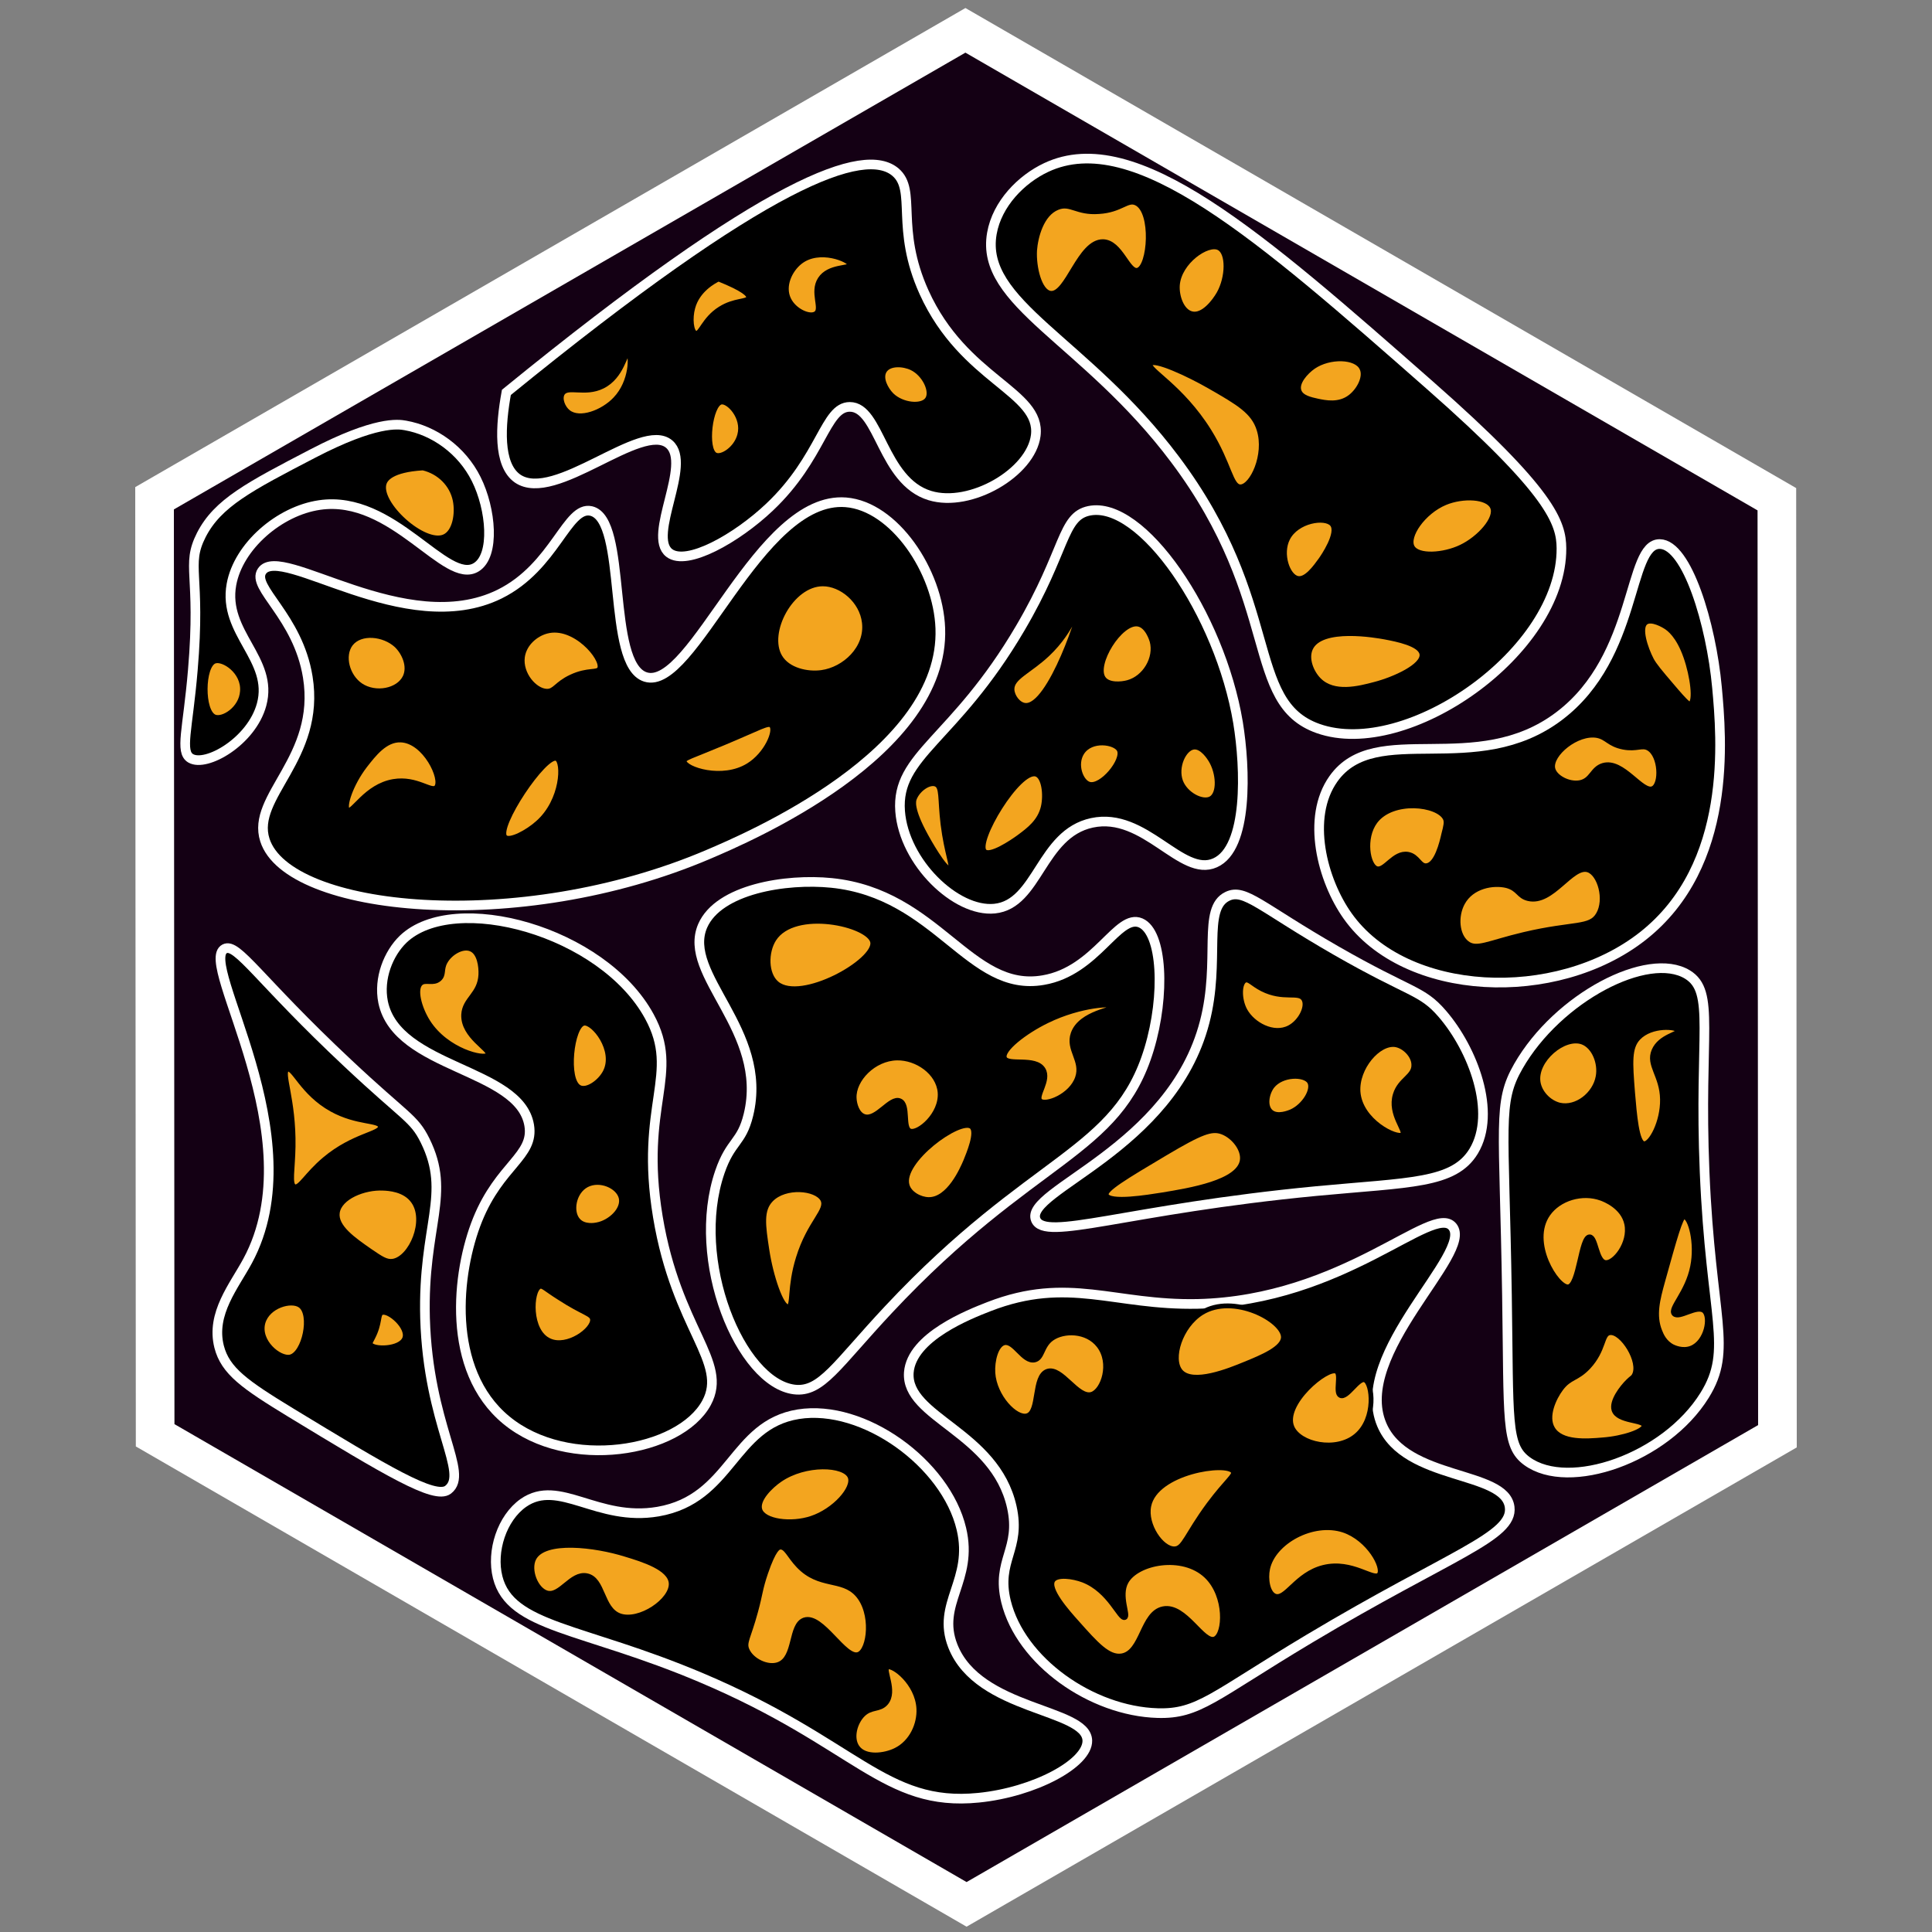 <?xml version="1.0" encoding="utf-8"?><!-- Generator: Adobe Illustrator 26.0.3, SVG Export Plug-In . SVG Version: 6.00 Build 0)  --><svg version="1.1" id="Ebene_1" xmlns="http://www.w3.org/2000/svg" xmlns:xlink="http://www.w3.org/1999/xlink" x="0px" y="0px"	 viewBox="0 0 100 100" style="enable-background:new 0 0 100 100;" xml:space="preserve"><rect x="0" y="0" width="100" height="100" fill="#808080" stroke="none"/><style type="text/css">	.st0{fill:#140014;stroke:#FFFFFF;stroke-width:2;stroke-miterlimit:10;}	.st1{fill:#000000;stroke:#FFFFFF;stroke-width:0.5;stroke-miterlimit:10;}	.st2{fill:#000000;stroke:#FFFFFF;stroke-width:0.5;stroke-miterlimit:10;}	.st3{fill:#F3A51F;stroke:#000000;stroke-width:0.25;stroke-miterlimit:10;}	.st4{fill:#F3A51F;stroke:#000000;stroke-width:0.25;stroke-miterlimit:10;}</style><g id="Ebene_2_00000176025868192884506990000017183403244025845153_"></g><g id="Ebene_1_00000070081453494179332120000015518110432246800057_">	<polygon class="st0" points="8,25.79 49.97,1.57 91.97,25.84 92,74.34 50.03,98.57 8.03,74.29 	"/></g><path class="st1" d="M26.21,20.31C39.78,9.25,44.76,7.56,46.35,8.91c1.11,0.95-0.03,2.88,1.48,6.22c2.06,4.55,6.06,5.13,5.78,7.41	c-0.24,1.92-3.38,3.75-5.48,3.11c-2.47-0.75-2.6-4.6-4.15-4.59c-1.28,0.01-1.43,2.62-4.15,5.19c-1.7,1.61-4.28,3.07-5.19,2.37	c-1.15-0.89,1.2-4.6,0-5.63c-1.43-1.23-5.92,3.1-7.85,1.78C25.76,24.05,25.9,22.02,26.21,20.31z"/><path class="st2" d="M13.56,29.56c0.98-1.44,7.43,3.59,12.3,1.19c2.87-1.42,3.49-4.59,4.74-4.3c1.91,0.45,0.76,7.94,2.81,8.59	c2.46,0.78,5.85-9.4,10.37-9.04c2.5,0.2,4.78,3.56,4.89,6.52c0.24,6.48-9.96,10.83-12,11.7c-9.86,4.21-21.77,2.98-22.96-0.74	c-0.73-2.26,2.9-4.23,2.22-8.44C15.42,31.89,12.98,30.4,13.56,29.56z"/><path class="st2" d="M54.15,8.67c-1.28,0.6-2.54,1.87-2.81,3.41c-0.64,3.63,4.84,5.51,9.48,11.7c5.57,7.42,3.58,12.58,7.41,13.93	c4.59,1.62,12.62-3.97,12.59-9.33c-0.01-1.31-0.5-2.89-6.81-8.44C65.22,12.21,58.74,6.51,54.15,8.67z"/><path class="st2" d="M56.37,26.44c-1.41,0.29-1.19,2.04-3.56,6.07c-3.42,5.83-6.44,6.55-6.22,9.48c0.2,2.64,2.89,5.24,4.89,5.04	c2.25-0.23,2.38-3.87,5.04-4.44c2.74-0.59,4.63,2.85,6.37,2.07c1.72-0.76,1.58-4.88,1.19-7.26C63.14,31.77,59.09,25.88,56.37,26.44z	"/><path class="st1" d="M69.02,40.31c-1.43,2.01-0.58,5.26,0.74,7.11c2.99,4.21,10.78,4.55,15.26,1.04c4.69-3.68,4.09-10.27,3.85-12.89	c-0.3-3.25-1.54-7.39-2.96-7.41c-1.68-0.02-1.11,5.79-5.19,8.89C76.4,40.34,71.21,37.23,69.02,40.31z"/><path class="st2" d="M11.63,49.11c-1.42,0.72,4.67,9.69,1.19,16.15c-0.7,1.3-1.91,2.73-1.48,4.44c0.32,1.26,1.34,1.97,3.7,3.41	c4.97,3.02,7.46,4.52,8.15,4c1.12-0.86-1.03-3.33-1.19-8.89c-0.13-4.8,1.38-6.41,0-9.19c-0.58-1.17-1-1.18-4-4	C13.4,50.72,12.28,48.78,11.63,49.11z"/><path class="st1" d="M20.87,48.61c-0.76,0.73-1.29,2.03-1.04,3.26c0.72,3.46,7.06,3.42,7.56,6.37c0.27,1.6-1.52,2.05-2.67,4.89	c-1.1,2.72-1.65,7.78,1.48,10.37c3.2,2.65,8.98,1.67,10.37-0.89c1.15-2.13-1.55-3.79-2.52-9.63c-0.97-5.83,1.2-7.37-0.44-10.37	C31.19,48.17,23.5,46.1,20.87,48.61z"/><path class="st2" d="M43.04,45.7c-2.36-0.24-5.84,0.32-6.67,2.22c-1.1,2.54,3.43,5.41,2.37,9.78c-0.36,1.48-0.92,1.33-1.48,2.96	c-1.57,4.58,1.07,10.91,3.85,11.26c1.4,0.17,2.18-1.26,4.89-4.15c7.48-7.99,11.83-8.01,13.48-13.48c0.84-2.79,0.69-6.03-0.44-6.52	c-1.19-0.51-2.28,2.49-5.04,2.96C50.17,51.4,48.54,46.26,43.04,45.7z"/><path class="st1" d="M63.54,46.39c-1.34,0.63-0.35,3.31-1.19,6.52c-1.71,6.58-9.35,8.71-8.74,10.22c0.46,1.15,4.69-0.54,14.52-1.48	c4.86-0.46,7.12-0.37,8.15-2.07c1.2-2-0.04-5.27-1.63-7.11c-1.07-1.24-1.61-1.04-5.48-3.26C65.25,46.96,64.43,45.97,63.54,46.39z"/><path class="st2" d="M78.59,55.19c-1.09,1.9-0.73,2.91-0.59,11.85c0.1,6.53-0.06,7.79,1.04,8.59c2.16,1.57,7.16-0.14,9.19-3.41	c1.49-2.4,0.32-3.94,0-11.56c-0.3-7.13,0.57-9.33-0.89-10.22C85.3,49.2,80.63,51.63,78.59,55.19z"/><path class="st1" d="M27.09,77.79c-1.11,0.78-1.67,2.5-1.33,3.85c0.66,2.61,4.35,2.58,10.52,5.19c8.05,3.4,9.49,6.71,14.37,6.22	c2.9-0.29,5.66-1.78,5.63-2.96c-0.05-1.67-5.63-1.52-6.96-4.89c-0.87-2.21,1.08-3.39,0.44-6.07c-0.8-3.38-5.06-6.47-8.44-5.93	c-3.41,0.55-3.45,4.38-7.26,5.04C30.91,78.78,28.94,76.5,27.09,77.79z"/><path class="st2" d="M51.19,67.63c-1,0.39-4.01,1.56-4.15,3.41c-0.17,2.34,4.46,3.07,5.33,6.96c0.49,2.2-0.82,2.75-0.3,4.89	c0.76,3.1,4.42,5.68,7.85,5.78c2.12,0.06,2.87-0.87,7.85-3.85c7.31-4.37,10.56-5.28,10.37-6.81c-0.24-1.91-5.38-1.34-6.62-4.27	c-1.57-3.7,4.78-8.89,3.66-10.25c-1.02-1.23-5.6,3.82-13.19,4C57.67,67.58,55.31,66.03,51.19,67.63z"/><path class="st3" d="M37.19,14.44c-0.23,0.11-1.08,0.56-1.33,1.48c-0.16,0.56-0.08,1.27,0.15,1.33c0.26,0.07,0.42-0.73,1.26-1.26	c0.75-0.48,1.44-0.35,1.48-0.59C38.77,15.25,38.51,14.97,37.19,14.44z"/><path class="st3" d="M41.41,13.56c-0.52,0.41-0.92,1.24-0.59,1.93c0.29,0.61,1.1,0.96,1.41,0.74c0.36-0.25-0.22-1.1,0.22-1.78	C42.9,13.75,44,13.91,44,13.7C44,13.46,42.41,12.77,41.41,13.56z"/><path class="st3" d="M29.11,20.37c-0.16,0.27,0.02,0.74,0.3,0.96c0.59,0.47,1.79,0.02,2.44-0.67c0.87-0.91,0.84-2.31,0.67-2.37	c-0.17-0.06-0.32,1.2-1.33,1.7C30.27,20.45,29.37,19.93,29.11,20.37z"/><path class="st3" d="M37.33,20.81c-0.57,0.11-0.86,2.46-0.3,2.74c0.33,0.16,1.08-0.33,1.26-1.04C38.53,21.6,37.71,20.74,37.33,20.81	z"/><path class="st3" d="M45.78,19.19c-0.24,0.38,0.07,0.96,0.37,1.26c0.54,0.53,1.57,0.63,1.85,0.22c0.28-0.4-0.14-1.31-0.81-1.63	C46.75,18.83,46.03,18.79,45.78,19.19z"/><path class="st4" d="M18.15,33.33c-0.46,0.61-0.18,1.68,0.52,2.15c0.76,0.51,1.95,0.29,2.3-0.44c0.26-0.56-0.05-1.25-0.44-1.63	C19.88,32.8,18.66,32.67,18.15,33.33z"/><path class="st4" d="M28.3,32.67c-0.55,0.14-1.16,0.63-1.26,1.33c-0.12,0.89,0.64,1.76,1.26,1.78c0.42,0.01,0.49-0.38,1.26-0.74	c0.87-0.41,1.37-0.19,1.48-0.44C31.25,34.08,29.72,32.29,28.3,32.67z"/><path class="st4" d="M20.74,38.3c-0.8-0.03-1.39,0.74-1.85,1.33c-0.73,0.95-1.12,2.14-0.89,2.3c0.26,0.17,0.94-1.24,2.37-1.48	c1.21-0.2,1.97,0.59,2.22,0.3C22.94,40.34,22,38.34,20.74,38.3z"/><path class="st4" d="M28.81,39.26c-0.6-0.26-3.16,3.56-2.67,4.07c0.24,0.24,1.17-0.26,1.7-0.74C29.14,41.44,29.2,39.43,28.81,39.26z	"/><path class="st4" d="M42.59,30.22c0.96,0,2.02,0.87,2.15,2c0.16,1.33-1.03,2.43-2.22,2.59c-0.74,0.1-1.74-0.12-2.15-0.81	C39.62,32.74,40.96,30.22,42.59,30.22z"/><path class="st4" d="M37.48,38.44c-1.74,0.73-2.08,0.79-2.07,0.96c0.03,0.41,1.98,1.06,3.33,0.22c0.94-0.58,1.45-1.8,1.19-2.07	C39.76,37.38,39.37,37.65,37.48,38.44z"/><path class="st4" d="M14.87,55.35c-0.34,0.15,0.34,1.55,0.3,4c-0.02,1.18-0.2,1.96,0.07,2.07c0.28,0.11,0.63-0.63,1.56-1.41	c1.49-1.26,2.93-1.32,2.89-1.7c-0.04-0.35-1.2-0.16-2.52-0.89C15.64,56.57,15.2,55.21,14.87,55.35z"/><path class="st4" d="M19.83,61.5c-0.98-0.05-2.25,0.46-2.37,1.26c-0.11,0.75,0.85,1.41,1.7,2c0.56,0.38,0.84,0.58,1.19,0.52	c0.93-0.16,1.77-2.1,1.04-3.11C20.95,61.55,20.1,61.51,19.83,61.5z"/><path class="st4" d="M13.61,68.46c-0.27,0.98,0.85,1.9,1.41,1.78c0.73-0.16,1.17-2.21,0.52-2.67	C15.08,67.24,13.86,67.58,13.61,68.46z"/><path class="st4" d="M19.76,67.94c-0.22,0.09-0.07,0.53-0.47,1.3c-0.09,0.18-0.15,0.25-0.12,0.33c0.13,0.3,1.56,0.29,1.78-0.3	C21.16,68.7,20.12,67.79,19.76,67.94z"/><path class="st3" d="M27.93,66.59c-0.46,0.21-0.57,2.34,0.52,2.81c0.92,0.41,2.27-0.57,2.22-1.11c-0.03-0.3-0.47-0.31-1.7-1.11	C28.22,66.71,28.09,66.52,27.93,66.59z"/><path class="st3" d="M22.74,50.67c-0.31,0.28-0.72,0.01-0.96,0.22c-0.34,0.3-0.08,1.29,0.37,2c0.95,1.5,2.94,1.98,3.11,1.7	c0.16-0.25-1.31-0.94-1.26-2.07c0.04-0.82,0.84-1.04,0.89-2.07c0.02-0.42-0.07-1.15-0.52-1.33c-0.43-0.18-1.08,0.2-1.33,0.67	C22.83,50.17,22.99,50.44,22.74,50.67z"/><path class="st3" d="M30.22,52.96c-0.63,0.12-0.96,2.97-0.22,3.33c0.38,0.19,1.06-0.28,1.33-0.81	C31.9,54.36,30.71,52.87,30.22,52.96z"/><path class="st3" d="M30.37,61.33c-0.69,0.36-0.86,1.41-0.44,1.85c0.31,0.34,0.87,0.24,0.96,0.22c0.68-0.12,1.41-0.79,1.26-1.41	C32,61.39,31.05,60.98,30.37,61.33z"/><path class="st4" d="M48.44,40.59c-0.33-0.14-0.92,0.25-1.11,0.74c-0.05,0.12-0.18,0.53,0.59,1.93c0.09,0.17,1.01,1.82,1.26,1.7	c0.16-0.07-0.18-0.78-0.37-2.3C48.65,41.32,48.77,40.73,48.44,40.59z"/><path class="st4" d="M50.96,44.07c-0.51-0.49,1.77-4.28,2.67-4c0.4,0.12,0.52,1.05,0.37,1.7c-0.18,0.76-0.75,1.18-1.26,1.56	C52.37,43.6,51.25,44.35,50.96,44.07z"/><path class="st4" d="M55.93,31.26c-0.08-0.04-0.37,1.33-1.7,2.59c-0.96,0.91-1.88,1.21-1.85,1.85c0.02,0.36,0.33,0.77,0.67,0.81	C54.35,36.68,56.08,31.33,55.93,31.26z"/><path class="st4" d="M56,38.96c-0.39,0.61-0.05,1.5,0.37,1.63c0.64,0.2,1.83-1.25,1.56-1.78C57.72,38.41,56.48,38.21,56,38.96z"/><path class="st4" d="M58.89,32.3c-0.91-0.13-2.28,2.08-1.78,2.81c0.25,0.37,0.93,0.31,1.26,0.22c0.89-0.24,1.5-1.27,1.26-2.15	C59.61,33.12,59.39,32.37,58.89,32.3z"/><path class="st4" d="M61.78,38.67c-0.5,0.07-0.95,1.03-0.67,1.78c0.26,0.68,1.13,1.12,1.56,0.89c0.47-0.26,0.41-1.33,0-2	C62.61,39.24,62.22,38.61,61.78,38.67z"/><path class="st4" d="M40.06,48.61c-0.43,0.67-0.43,1.82,0.15,2.3c1.25,1.03,5.15-1.16,4.96-2.15C45,47.84,41.12,46.96,40.06,48.61z"	/><path class="st4" d="M39.91,62.09c-0.53,0.54-0.41,1.34-0.22,2.59c0.21,1.4,0.76,3.01,1.11,2.96c0.27-0.04,0.05-1.01,0.52-2.52	c0.58-1.89,1.56-2.47,1.26-3.04C42.24,61.48,40.64,61.34,39.91,62.09z"/><path class="st4" d="M46.43,54.76c-1.21,0.02-2.26,1.12-2.22,2.07c0.01,0.33,0.16,0.84,0.52,0.96c0.64,0.22,1.35-1.03,1.85-0.81	c0.47,0.2,0.12,1.4,0.52,1.56c0.42,0.17,1.65-0.85,1.56-2C48.57,55.5,47.45,54.74,46.43,54.76z"/><path class="st4" d="M54.21,52.83c-1.2,0.58-2.38,1.52-2.22,1.93c0.16,0.42,1.6-0.06,2,0.59c0.35,0.56-0.42,1.38-0.15,1.63	c0.28,0.26,1.6-0.24,1.93-1.19c0.31-0.9-0.52-1.46-0.22-2.3c0.39-1.09,2.19-1.24,2.15-1.41C57.65,51.93,55.96,51.98,54.21,52.83z"/><path class="st4" d="M50.28,58.31c-0.6-0.45-3.69,1.79-3.33,3.04c0.12,0.44,0.67,0.73,1.11,0.74c1.06,0.02,1.75-1.58,1.93-2	C50.12,59.76,50.63,58.58,50.28,58.31z"/><path class="st3" d="M64.44,50.74c-0.29,0.14-0.32,0.97,0,1.56c0.4,0.73,1.48,1.32,2.3,0.89c0.59-0.31,0.97-1.11,0.74-1.48	c-0.25-0.42-1.05,0.04-2.15-0.52C64.82,50.93,64.64,50.65,64.44,50.74z"/><path class="st3" d="M72.22,54.07c-0.87-0.12-2.01,1.19-1.93,2.44c0.11,1.53,2.02,2.45,2.3,2.22c0.22-0.19-0.68-1.05-0.37-2.07	c0.24-0.8,0.99-0.94,0.96-1.56C73.17,54.63,72.69,54.14,72.22,54.07z"/><path class="st3" d="M60.3,59.7c-2.09,1.24-3.13,1.87-3.04,2.15c0.15,0.45,2.19,0.11,2.89,0c1.46-0.24,3.97-0.65,4.15-1.78	c0.09-0.58-0.45-1.26-1.04-1.48C62.71,58.39,62.17,58.59,60.3,59.7z"/><path class="st3" d="M65.85,56.22c-0.29,0.38-0.4,1.04-0.07,1.33c0.34,0.3,0.96,0.03,1.04,0c0.69-0.3,1.2-1.16,0.96-1.56	C67.52,55.58,66.35,55.59,65.85,56.22z"/><path class="st3" d="M40.37,76.59c-0.47,0.32-1.21,1.03-1.04,1.56c0.2,0.61,1.62,0.79,2.67,0.44c1.18-0.39,2.24-1.56,2-2.15	C43.72,75.77,41.68,75.69,40.37,76.59z"/><path class="st3" d="M27.63,80.67c-0.3,0.6,0.11,1.61,0.67,1.78c0.7,0.21,1.26-1.05,2.07-0.89c0.87,0.17,0.75,1.72,1.7,2.07	c1.02,0.37,2.75-0.8,2.67-1.7c-0.07-0.77-1.44-1.2-2.37-1.48C30.84,79.97,28.16,79.62,27.63,80.67z"/><path class="st3" d="M39.11,83.41c-0.37,1.37-0.62,1.6-0.44,2c0.24,0.55,1.07,0.95,1.63,0.74c0.9-0.34,0.59-2.04,1.33-2.3	c0.92-0.31,2.1,2.06,2.81,1.78c0.57-0.22,0.8-2.15-0.07-3.11c-0.8-0.87-1.95-0.34-3.04-1.48c-0.48-0.5-0.64-1-0.96-0.96	c-0.08,0.01-0.31,0.07-0.74,1.33C39.34,82.26,39.36,82.5,39.11,83.41z"/><path class="st3" d="M44.67,88.74c-0.42,0.41-0.64,1.22-0.3,1.7c0.4,0.57,1.42,0.44,2,0.15c0.82-0.41,1.23-1.34,1.19-2.15	c-0.07-1.34-1.36-2.3-1.63-2.15c-0.25,0.14,0.44,1.23-0.07,1.85C45.53,88.53,45.1,88.32,44.67,88.74z"/><path class="st4" d="M51.98,69.5c-0.42,0.1-0.63,0.93-0.59,1.56c0.08,1.24,1.2,2.4,1.78,2.22c0.66-0.2,0.3-2.04,1.04-2.3	c0.74-0.25,1.56,1.42,2.3,1.19c0.59-0.19,1.07-1.61,0.37-2.52c-0.62-0.81-1.84-0.8-2.44-0.37c-0.54,0.38-0.47,1.02-0.89,1.11	C52.96,70.51,52.51,69.38,51.98,69.5z"/><path class="st4" d="M62.21,67.94c-1.12,0.69-1.65,2.39-1.11,3.04c0.62,0.74,2.55-0.05,3.33-0.37c0.88-0.36,2.01-0.82,2-1.41	C66.41,68.32,63.84,66.94,62.21,67.94z"/><path class="st4" d="M63.83,76.17c-0.29-0.54-4.02,0-4.37,1.78c-0.2,0.99,0.67,2.24,1.33,2.22c0.49-0.01,0.6-0.7,1.78-2.3	C63.51,76.61,63.94,76.37,63.83,76.17z"/><path class="st4" d="M69.54,79.2c-1.59-0.52-3.64,0.61-3.93,2c-0.11,0.52,0,1.25,0.37,1.41c0.57,0.24,1.11-1.13,2.52-1.48	c1.49-0.37,2.62,0.72,2.89,0.37C71.66,81.14,70.85,79.64,69.54,79.2z"/><path class="st4" d="M69.17,70.98c-0.46-0.26-2.81,1.67-2.3,2.89c0.38,0.9,2.29,1.32,3.33,0.44c1.05-0.88,0.84-2.74,0.44-2.89	c-0.34-0.12-0.92,0.97-1.26,0.81C69.09,72.1,69.44,71.13,69.17,70.98z"/><path class="st4" d="M54.5,81.79c-0.31,0.46,0.73,1.63,1.26,2.22c0.97,1.09,1.61,1.81,2.3,1.7c1.08-0.18,1.05-2.23,2.15-2.44	c1.14-0.22,2.06,1.82,2.67,1.56c0.54-0.24,0.64-2.23-0.44-3.26c-1.23-1.17-3.59-0.71-4.15,0.3c-0.41,0.74,0.15,1.76-0.07,1.85	c-0.27,0.11-0.77-1.39-2.15-1.93C55.52,81.58,54.71,81.48,54.5,81.79z"/><path class="st4" d="M54.74,10.74c-0.84,0.33-1.14,1.54-1.19,2.22c-0.05,0.89,0.26,2.13,0.81,2.22c0.88,0.14,1.5-2.7,2.74-2.67	c0.91,0.03,1.28,1.6,1.78,1.48c0.65-0.16,0.85-3.05-0.07-3.48c-0.46-0.22-0.78,0.37-1.93,0.44C55.73,11.04,55.41,10.47,54.74,10.74z	"/><path class="st4" d="M63.09,12.83c-0.58-0.3-2.06,0.72-2.15,1.93c-0.04,0.57,0.22,1.35,0.74,1.48c0.59,0.15,1.18-0.64,1.41-1.04	C63.57,14.35,63.59,13.08,63.09,12.83z"/><path class="st4" d="M67.83,33.57c-0.24,0.53,0.05,1.24,0.44,1.63c0.77,0.77,2.06,0.44,2.89,0.22c1-0.26,2.52-0.94,2.44-1.56	c-0.07-0.53-1.29-0.77-1.93-0.89C71.28,32.9,68.37,32.37,67.83,33.57z"/><path class="st4" d="M74.8,26.02c-1.13,0.47-2.01,1.74-1.7,2.3c0.29,0.52,1.62,0.43,2.52,0c0.95-0.45,1.89-1.5,1.63-2.07	C77,25.69,75.71,25.64,74.8,26.02z"/><path class="st4" d="M59.54,18.83c-0.19,0.29,1.6,1.17,3.04,3.48c1.07,1.72,1.12,2.9,1.63,2.89c0.59-0.01,1.37-1.65,0.96-2.96	c-0.29-0.94-1.08-1.39-2.52-2.22C61.49,19.35,59.72,18.54,59.54,18.83z"/><path class="st4" d="M67.98,18.98c-0.39,0.27-0.9,0.83-0.74,1.26c0.12,0.34,0.6,0.44,0.96,0.52c0.39,0.08,1.11,0.24,1.7-0.22	c0.45-0.35,0.81-1.04,0.59-1.48C70.2,18.44,68.81,18.41,67.98,18.98z"/><path class="st4" d="M66.65,27.87c-0.41,0.8,0,1.97,0.52,2.07c0.44,0.09,0.92-0.59,1.19-0.96c0.1-0.14,0.97-1.4,0.59-1.85	C68.59,26.71,67.12,26.94,66.65,27.87z"/><path class="st3" d="M74.81,42.37c-0.36-0.77-2.74-1.04-3.63,0.15c-0.64,0.86-0.38,2.29,0.07,2.44c0.43,0.15,0.9-0.87,1.63-0.74	c0.51,0.09,0.6,0.64,0.96,0.59c0.52-0.06,0.79-1.19,0.89-1.63C74.84,42.76,74.89,42.54,74.81,42.37z"/><path class="st3" d="M82.67,38.07c-1.04-0.19-2.44,0.97-2.3,1.7c0.09,0.46,0.83,0.85,1.41,0.74c0.61-0.12,0.63-0.72,1.19-0.89	c1.03-0.31,2.03,1.47,2.59,1.19c0.45-0.23,0.4-1.69-0.22-2.07c-0.35-0.21-0.61,0.07-1.33-0.07C83.27,38.52,83.18,38.17,82.67,38.07z	"/><path class="st3" d="M86.22,32.44c-0.09-0.06-0.74-0.45-1.04-0.22c-0.36,0.28-0.01,1.33,0.3,1.93c0.15,0.28,0.44,0.63,1.04,1.33	c0.81,0.96,0.9,0.98,0.96,0.96c0.3-0.11,0.13-1.44-0.22-2.44C86.87,32.89,86.39,32.55,86.22,32.44z"/><path class="st3" d="M75.7,46.74c-0.37,0.68-0.3,1.66,0.22,2.07c0.5,0.4,1.1,0,2.96-0.44c2.59-0.61,3.43-0.31,3.85-1.04	c0.45-0.77,0.08-2.09-0.52-2.3c-0.85-0.29-1.86,1.78-3.11,1.48c-0.51-0.12-0.49-0.5-1.11-0.67C77.3,45.67,76.18,45.85,75.7,46.74z"	/><path class="st4" d="M81.91,53.94c-0.95-0.35-2.47,0.93-2.3,2.07c0.08,0.54,0.55,1.05,1.11,1.19c0.88,0.2,1.84-0.56,2-1.48	C82.85,55.01,82.5,54.16,81.91,53.94z"/><path class="st4" d="M84.8,53.72c-0.48,0.5-0.42,1.28-0.3,2.81c0.1,1.19,0.22,2.63,0.59,2.67c0.35,0.04,0.98-1.12,0.96-2.3	c-0.02-1.24-0.76-1.77-0.44-2.52c0.32-0.75,1.31-0.85,1.26-1.04C86.81,53.14,85.48,53.01,84.8,53.72z"/><path class="st4" d="M80.13,62.83c-1.05,1.48,0.47,3.84,1.04,3.78c0.57-0.06,0.65-2.6,1.11-2.59c0.33,0.01,0.34,1.26,0.81,1.33	c0.46,0.07,1.32-1,1.11-2c-0.19-0.9-1.16-1.27-1.33-1.33C81.9,61.67,80.7,62.02,80.13,62.83z"/><path class="st4" d="M80.8,71.87c-0.37,0.49-0.81,1.44-0.44,2.07c0.44,0.76,1.76,0.66,2.59,0.59c1.08-0.08,2.17-0.46,2.15-0.74	c-0.02-0.31-1.37-0.2-1.56-0.81c-0.14-0.45,0.4-1.16,0.74-1.49c0.18-0.18,0.23-0.17,0.3-0.29c0.4-0.7-0.63-2.32-1.26-2.22	c-0.43,0.06-0.27,0.88-1.11,1.78C81.6,71.4,81.26,71.26,80.8,71.87z"/><path class="st4" d="M86.06,66.31c-0.26,0.94-0.48,1.77-0.15,2.59c0.08,0.21,0.25,0.6,0.67,0.81c0.05,0.02,0.5,0.25,0.96,0.07	c0.79-0.31,1.03-1.6,0.67-1.93c-0.37-0.33-1.31,0.43-1.56,0.15c-0.24-0.28,0.69-1.08,0.96-2.44c0.25-1.24-0.12-2.57-0.44-2.59	C86.99,62.97,86.68,64.08,86.06,66.31z"/><path class="st1" d="M20.98,22.02c1.48,0.26,2.92,1.27,3.67,2.78c0.77,1.54,0.99,3.95,0,4.56c-1.57,0.97-4.29-3.78-8.11-3.22	c-2.08,0.3-4.2,2.13-4.56,4.11c-0.46,2.53,2.2,3.86,1.56,6.22c-0.52,1.91-2.87,3.25-3.67,2.78c-0.57-0.34-0.15-1.48,0.11-4.56	c0.43-5.03-0.38-5.38,0.44-7c0.85-1.66,2.49-2.51,5.78-4.22C19.43,21.79,20.61,21.95,20.98,22.02z"/><path class="st3" d="M21.89,24.22c0.85,0.2,1.5,0.85,1.67,1.67c0.14,0.68-0.01,1.64-0.56,1.89c-1.05,0.47-3.48-1.74-3.11-2.78	C19.96,24.81,20.24,24.32,21.89,24.22z"/><path class="st3" d="M11.11,34.22c-0.64,0.24-0.67,2.62,0,2.89c0.43,0.17,1.38-0.42,1.44-1.33C12.63,34.76,11.55,34.06,11.11,34.22z	"/></svg>